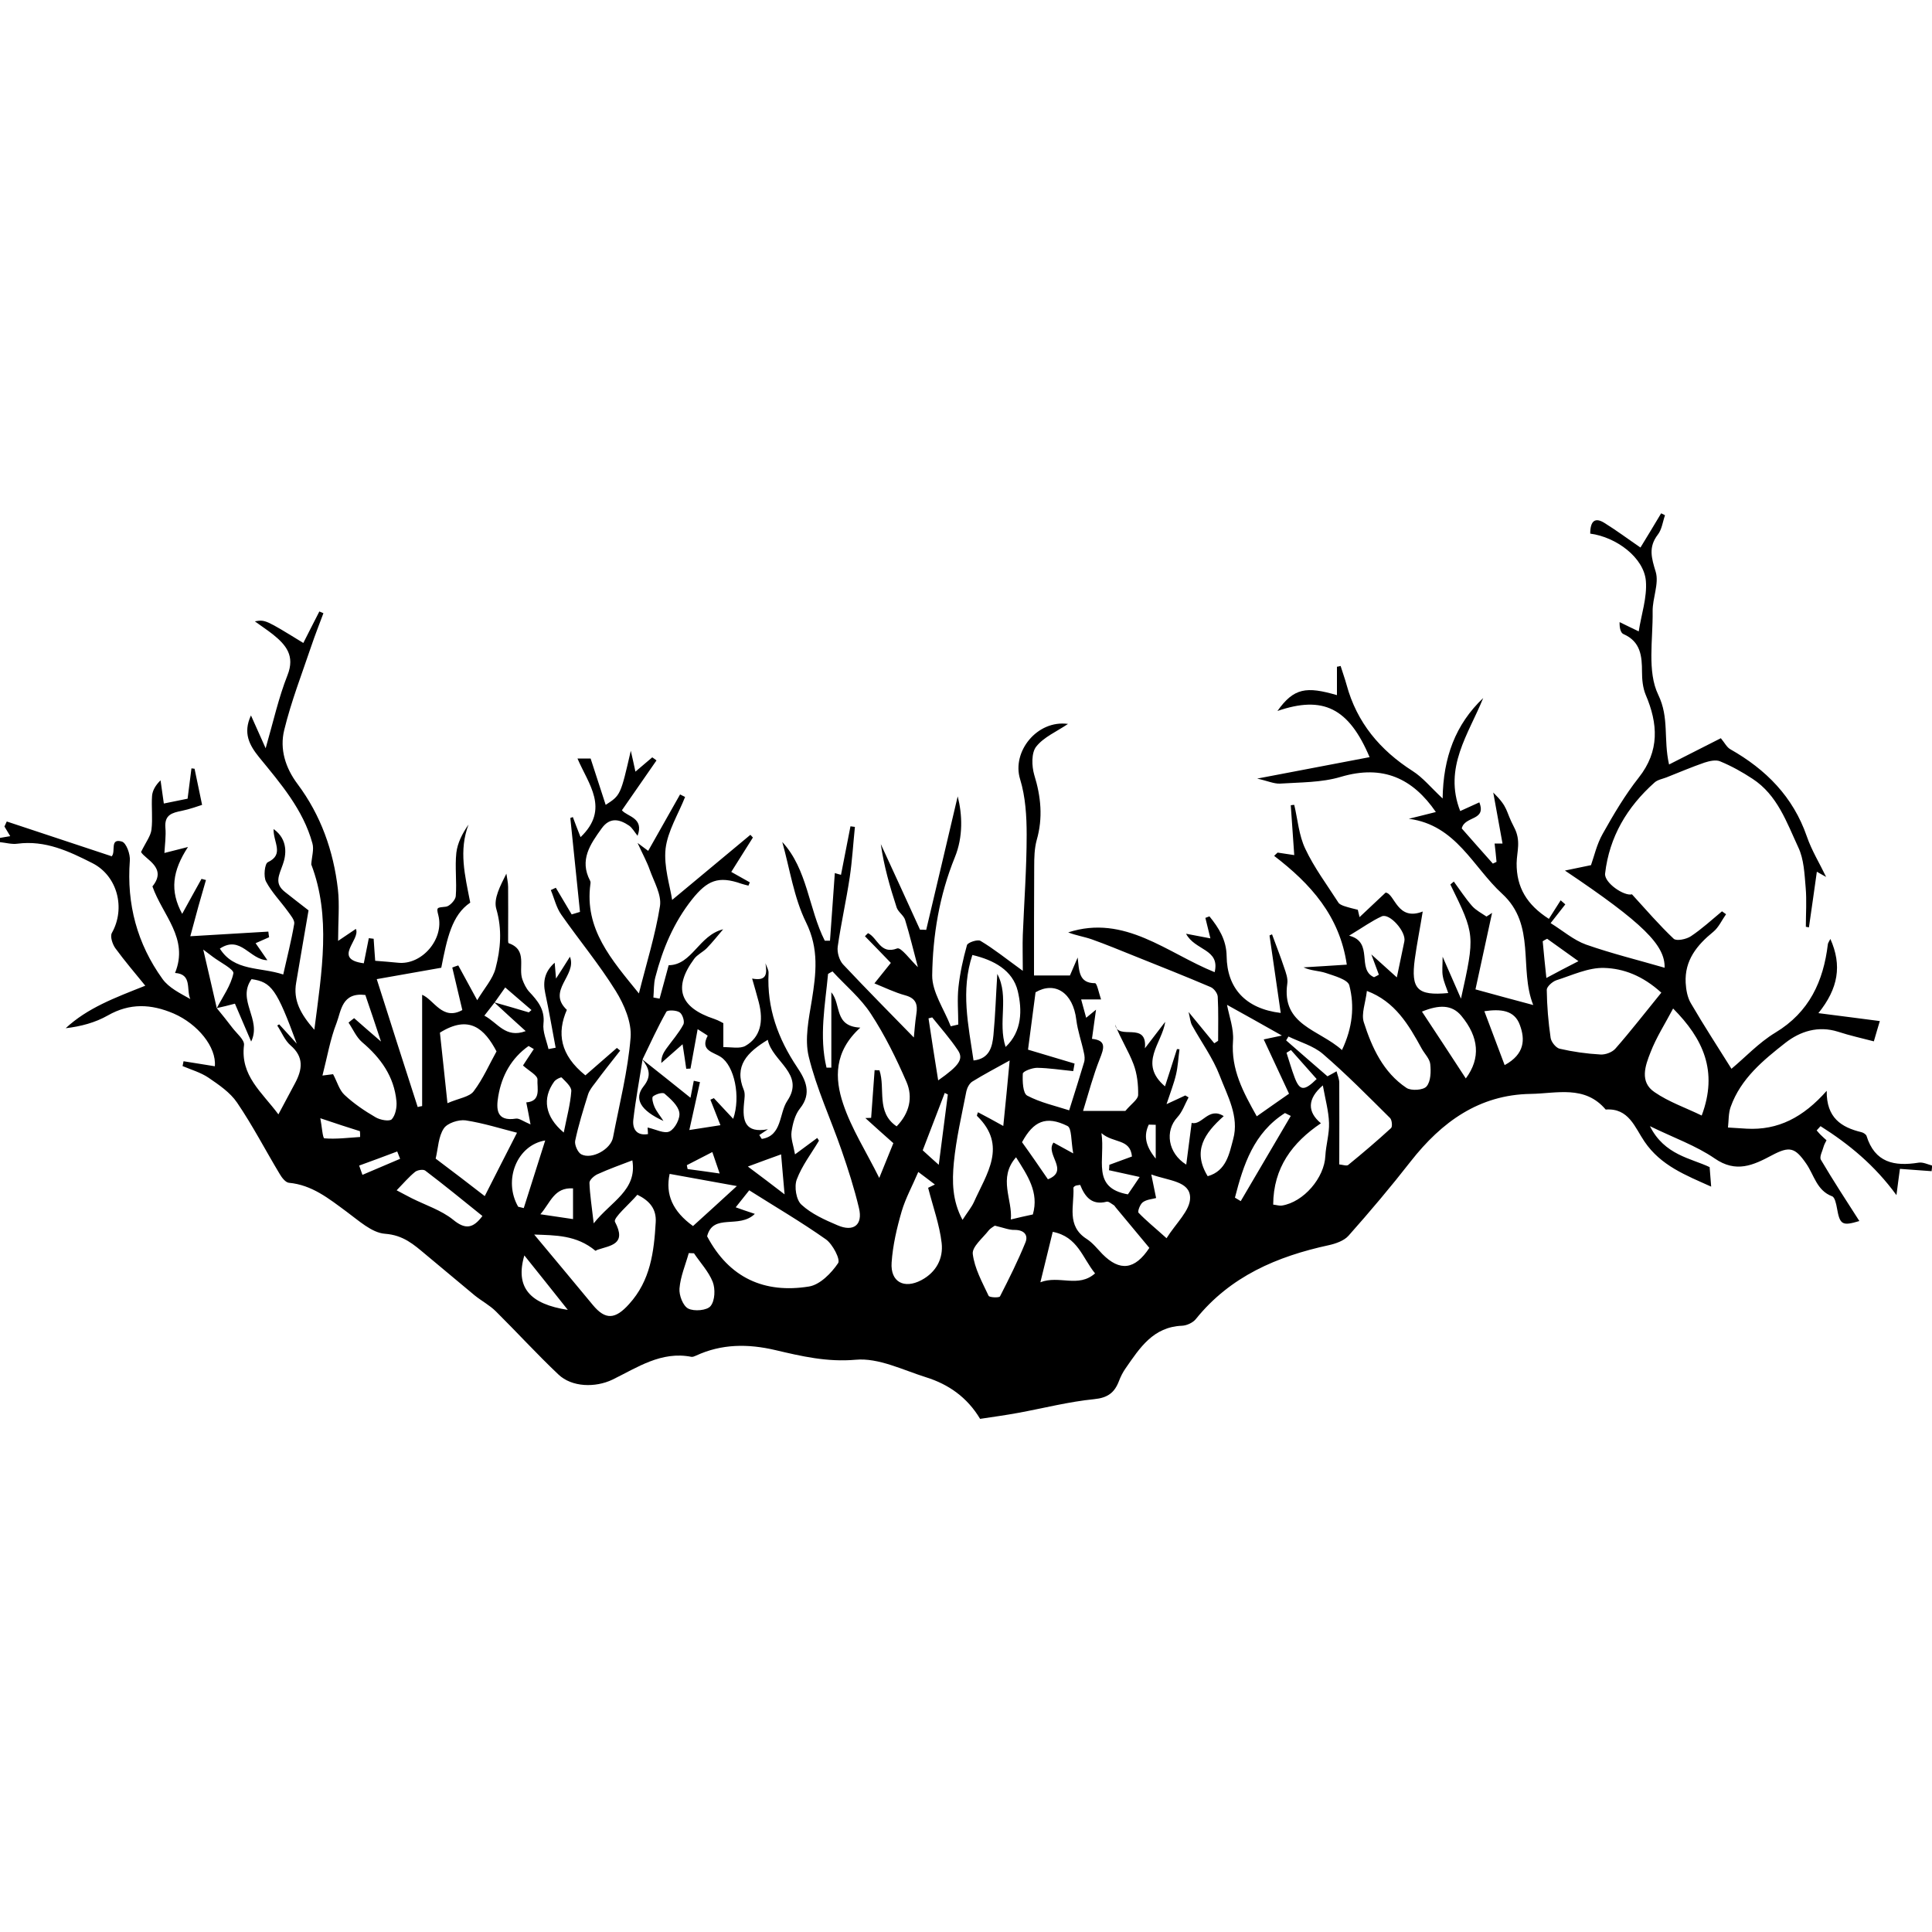 <?xml version="1.0" encoding="utf-8"?>
<!-- Generator: Adobe Illustrator 21.0.0, SVG Export Plug-In . SVG Version: 6.00 Build 0)  -->
<svg version="1.1" id="Layer_1" xmlns="http://www.w3.org/2000/svg" xmlns:xlink="http://www.w3.org/1999/xlink" x="0px" y="0px"
	 viewBox="0 0 1000 1000" style="enable-background:new 0 0 1000 1000;" xml:space="preserve">
<path d="M650.7,403c20.8-4,39.4-7.5,58.2-11.1c-10.8-25.5-24.1-32-47.7-23.9c8.5-12,15-12.8,30.8-8.2c0-4.9,0-9.8,0-14.7
	c0.6-0.1,1.3-0.2,1.9-0.4c1,3.3,2.2,6.5,3.1,9.8c5.3,19.5,17.3,33.8,34.2,44.6c5.2,3.3,9.3,8.4,15.5,14.2c0.3-21.2,6.6-38.3,21-52
	c-7.5,18.6-20.7,36-11.9,58.5c2.9-1.3,6.1-2.8,9.9-4.5c3.8,9.7-7.6,6.9-9.1,13.5c4.9,5.6,10.5,11.9,16.1,18.2
	c0.6-0.3,1.2-0.6,1.9-0.9c-0.3-3.2-0.6-6.3-1-9.5c1.4,0,2.7,0,4.1,0c-1.6-8.9-3.2-17.6-4.8-26.4c8.1,8,6.1,9.1,10.8,18
	c3.7,7,1.4,12.5,1.3,18.6c-0.1,12.5,5.3,21.5,16.7,28.8c2.1-3.3,4.1-6.4,6.1-9.6c0.8,0.7,1.6,1.4,2.4,2.1c-2.1,2.7-4.2,5.3-7.6,9.7
	c6.3,3.9,11.9,8.8,18.3,11.1c13.4,4.7,27.3,8.1,40.7,12c0.3-11.6-10.9-23-51.6-50.3c5.3-1.1,9-1.9,13.5-2.8c1.6-4.5,3-10.9,6.1-16.3
	c5.6-10,11.5-20,18.6-29c10.9-13.8,10-27.9,3.6-42.9c-1.5-3.6-1.9-7.9-1.9-11.8c0-8.2-0.7-15.7-9.6-19.6c-1.4-0.6-2.1-3-2-6.2
	c3.4,1.7,6.8,3.3,9.9,4.8c1.3-8.6,4.4-17.5,3.7-26.1c-1-12-15.2-22.7-28.8-24.5c0-6.6,2.5-8.6,7.4-5.5c6.3,3.9,12.3,8.4,18.6,12.7
	c3.6-5.9,7.2-11.8,10.7-17.7c0.7,0.3,1.3,0.6,2,1c-1.2,3.4-1.6,7.3-3.7,10c-5,6.5-3.3,12.1-1.1,19.3c1.8,6.1-1.7,13.6-1.6,20.5
	c0.2,14.6-2.9,31.1,2.9,43.1c5.8,12,2.6,22.9,5.6,36.1c9.6-4.9,18.8-9.5,26.8-13.6c2,2.4,3.1,4.7,4.9,5.7
	c18.5,10.5,32.5,24.6,39.6,45.1c2.5,7.3,6.7,14.1,10,21c-0.9-0.5-2.4-1.3-4.8-2.7c-1.4,9.8-2.7,19.3-4.1,28.8
	c-0.5-0.1-1.1-0.2-1.6-0.3c0-6.8,0.5-13.6-0.1-20.4c-0.6-7-0.9-14.6-3.8-20.7c-6-12.9-10.8-27.1-23.7-35.5c-5.3-3.5-10.9-6.6-16.7-9
	c-2.2-1-5.6-0.2-8.1,0.6c-6.7,2.3-13.2,5.1-19.8,7.7c-2.1,0.8-4.6,1.2-6.2,2.7c-14.1,12.6-23.3,28-25.5,47
	c-0.6,4.8,9.9,11.9,13.9,10.8c7.3,8,14.1,15.9,21.6,23c1.4,1.3,6.5,0.3,8.9-1.3c5.7-3.8,10.8-8.5,16.1-12.9c0.7,0.5,1.4,1,2.1,1.5
	c-2.2,3.1-3.8,6.8-6.6,9.1c-8.5,6.9-14.9,14.8-14.3,26.4c0.2,3.6,0.9,7.6,2.7,10.6c6.8,11.7,14.2,23,21,33.9
	c7-5.8,14.1-13.5,22.7-18.7c17.6-10.6,24.9-26.6,27.2-45.8c0.1-0.7,0.6-1.3,1.3-2.7c6.1,13.7,4.1,25.6-6.2,38.4
	c12.2,1.6,22.2,2.8,31.8,4.1c-0.7,2.2-1.8,6.1-3.1,10.5c-6.1-1.6-12.5-3-18.6-5c-10.2-3.2-19.5-0.2-27.1,5.7
	c-11.6,9.1-23.2,18.6-28.4,33.2c-1.2,3.3-1,7.1-1.4,10.7c3.2,0.2,6.4,0.4,9.6,0.6c16.3,0.9,29.3-5.8,41.5-19.6
	c-0.2,14,7.6,18.9,17.9,21.4c1,0.2,2.4,1.1,2.7,1.9c4.3,13.9,14.4,15.9,26.9,13.9c2.3-0.4,4.8,0.9,7.1,1.5c-0.1,1-0.2,2-0.3,2.9
	c-5.6-0.4-11.2-0.8-16.4-1.2c-0.7,4.8-1.2,9.2-1.8,13.6c-11.3-15.5-24.6-26.4-39.3-35.7c-0.7,0.7-1.3,1.5-2,2.2
	c0.8,0.9,1.6,1.9,2.5,2.7c0.8,0.8,1.6,1.5,2.6,2.4c-0.6,1.2-1.2,2.2-1.5,3.3c-0.6,2.3-2.3,5.3-1.4,6.8c6.3,10.7,13.1,21.1,19.9,31.7
	c-8.9,2.7-10.1,1.9-11.6-6.7c-0.4-2.2-1.1-5.6-2.5-6.1c-8-3-9.3-11-13.4-16.9c-5.8-8.4-8.6-9.2-17.8-4.3c-9.6,5.1-18.5,9.3-29.6,1.6
	c-9.6-6.6-21-10.6-33.5-16.7c7.5,15,21.3,16.6,30.9,21.2c0.3,3.8,0.5,6.3,0.8,10.1c-13.1-5.9-26-10.8-34.5-23.3
	c-5-7.3-8.1-17.5-20.1-16.6c-10.8-12.8-25.5-8.3-38.8-8.1c-26.7,0.4-46.1,14.5-62.1,34.9c-10.3,13.2-21.1,26-32.2,38.5
	c-2.3,2.6-6.6,4.1-10.2,4.9c-26.8,5.8-51,16.1-68.8,38.2c-1.5,1.9-4.7,3.4-7.2,3.5c-14.9,0.6-21.8,11.4-29.1,21.9
	c-1.5,2.1-2.7,4.5-3.6,6.9c-2.3,5.9-5.8,8.5-12.7,9.2c-13.2,1.3-26.3,4.7-39.4,7.1c-6.5,1.2-13.1,2.1-19.7,3.1
	c-6.7-11.2-16.4-17.9-27.9-21.5c-12.1-3.8-24.7-10.2-36.5-9.1c-14.8,1.3-28-1.8-41.6-5c-14.1-3.3-27.8-3.3-41.1,2.9
	c-0.7,0.3-1.6,0.7-2.3,0.6c-15.6-3.1-28,5.5-40.9,11.8c-8.8,4.2-21,4-28-2.7c-11.1-10.5-21.4-21.8-32.3-32.6
	c-3.2-3.2-7.4-5.4-11-8.3c-8.5-7-16.9-14.2-25.4-21.2c-6.1-5.1-11.5-10-21-10.7c-6.9-0.5-13.7-6.9-20-11.5
	c-9.1-6.7-17.8-13.8-29.8-14.9c-1.7-0.2-3.6-2.6-4.7-4.5c-7.4-12.3-14-25.1-22.1-37c-3.6-5.3-9.4-9.2-14.8-12.9
	c-4-2.7-8.9-4.1-13.4-6c0.2-0.8,0.3-1.7,0.5-2.5c5.4,0.9,10.9,1.7,16.2,2.6c0.9-10-8.9-21.9-21.3-27.3c-11.7-5-22.7-5.5-34.1,1
	c-6.5,3.7-14,5.7-21.8,6.6c11.3-10.5,25.3-15.7,41.2-22c-5.2-6.4-10.6-12.7-15.5-19.4c-1.5-2.1-2.8-6.1-1.8-7.9
	c7.2-12.8,2.9-29.5-10-36.1c-12.2-6.2-24.5-12-38.9-10.1c-2.9,0.4-6-0.5-9-0.8c0-0.7,0-1.5,0-2.2c1.5-0.3,3-0.5,5.3-0.9
	c-1-1.6-2-3.3-3-5c0.4-0.9,0.8-1.7,1.2-2.6c17.8,5.9,35.7,11.8,54.3,18c-0.7,0.5-0.2,0.3,0.1-0.1c2.1-2.4-1.2-9.4,5.2-7.5
	c2.3,0.7,4.4,6.6,4.1,9.9c-1.7,22.5,3.8,43,16.9,61.2c3.3,4.6,9.1,7.4,14.4,10.4c-2.2-4.9,1.1-12.9-7.9-13.5
	c7.3-17.9-6.5-29.9-11.7-44.8c7.9-9.7-3.8-14-5.9-17.8c2.6-5.3,5-8.3,5.4-11.6c0.7-5.7-0.1-11.6,0.3-17.4c0.2-2.8,1.8-5.6,4.4-8.1
	c0.5,3.8,1.1,7.5,1.7,12c4.4-0.9,8.4-1.7,12.3-2.5c0.7-5.6,1.4-10.7,2-15.7c0.5,0.1,1.1,0.1,1.6,0.2c1.1,5.4,2.3,10.8,3.9,18.7
	c-1.9,0.6-6.2,2.2-10.6,3.1c-4.9,1-8.9,2-8.4,8.6c0.4,4.5-0.3,9.1-0.5,13.2c3.2-0.8,6.3-1.6,12.2-3.1c-8.1,12.4-9.5,22.7-3,34.6
	c3.7-6.7,6.8-12.4,10-18.1c0.8,0.2,1.5,0.4,2.3,0.6c-1.3,4.5-2.6,9.1-3.9,13.6c-1.3,4.8-2.6,9.6-4.2,15.5
	c14.7-0.9,27.6-1.6,40.4-2.4c0.1,1,0.2,1.9,0.4,2.9c-2.2,1-4.3,1.9-7,3.1c2.2,3.1,4,5.8,6.1,8.8c-9.1-0.1-13.8-13.2-24.6-6
	c7.5,11.9,20.8,9.4,32.8,13.4c1.9-8.6,4.2-17.4,5.7-26.3c0.3-1.9-2-4.5-3.4-6.5c-3.7-5.1-8.3-9.8-11.2-15.3c-1.4-2.6-0.7-9.2,0.9-10
	c8.7-4.1,2.8-10.3,3-17.2c7.7,5.5,6.5,13.6,4.8,18.3c-2,5.7-4.5,9.8,1,14.2c3.7,3,7.6,5.9,12.3,9.6c-1.9,11.1-4.2,24.3-6.4,37.4
	c-1.6,9,2.1,16.1,9.4,24.4c3.9-30.4,8.7-58.6-1.6-85.6c0.3-4.1,1.5-7.8,0.6-10.9c-4.8-17.5-16.5-31-27.7-44.7
	c-4.8-6-8.4-12.3-4.1-21.5c2.7,6,4.9,11,7.6,17c4-13.9,6.7-26.2,11.3-37.8c4-10.1-0.8-15.7-7.5-21.1c-2.9-2.3-6-4.3-9.4-6.8
	c5.4-0.9,5.4-0.9,25.1,11.2c2.8-5.5,5.5-10.9,8.3-16.3c0.7,0.3,1.4,0.6,2.1,0.9c-2.1,5.6-4.3,11.2-6.2,16.8
	c-4.9,14.5-10.5,28.9-14.1,43.7c-2.4,9.8,0.6,19.5,6.9,27.9c12.1,16.2,18.6,34.6,20.9,54.5c0.9,8.1,0.1,16.3,0.1,26.7
	c4.6-3.1,6.8-4.6,9.2-6.2c2.6,5.6-12.4,15.6,4.1,17.8c1-4.9,1.8-9,2.6-13c0.8,0.1,1.7,0.2,2.5,0.3c0.3,4,0.5,7.9,0.8,11.4
	c4.6,0.4,8.1,0.6,11.7,1c12.4,1.4,24.1-12.2,21-24.5c-1.1-4.3-0.8-4,3.9-4.5c1.9-0.2,4.9-3.4,5.1-5.4c0.6-7.5-0.5-15.1,0.3-22.5
	c0.6-5.1,3.1-10,6.3-14.6c-5.1,13.5-1.9,26.1,0.9,40.4c-9.5,6.4-12,18.4-15,33.7c-9.1,1.6-20.6,3.6-33.4,5.9
	c3.4,10.5,6.8,21.4,10.3,32.3c3.6,11.3,7.3,22.6,10.9,33.9c0.8-0.2,1.5-0.4,2.3-0.5c0-19.1,0-38.2,0-57.6
	c6.1,2.5,10.5,13.6,20.8,7.9c-1.7-7-3.4-14.5-5.2-22c1-0.4,2.1-0.8,3.1-1.1c2.9,5.3,5.7,10.5,9.8,18c3.7-6.2,8.1-11,9.5-16.5
	c2.6-10,3.5-20,0.4-30.7c-1.6-5.3,2.1-12.1,5.2-18.3c0.3,2.3,0.9,4.6,0.9,6.9c0.1,8.6,0,17.2,0,25.8c0,1.2-0.1,3.2,0.3,3.3
	c10,3.5,4.8,12.5,7.1,18.8c0.8,2.2,1.9,4.5,3.4,6.2c4.4,4.7,8.3,9.2,7.5,16.6c-0.5,4.2,1.6,8.8,2.6,13.2c1.2-0.2,2.5-0.5,3.7-0.7
	c-1.8-9.5-3.4-19-5.4-28.3c-1.3-6.1-0.2-11.2,4.9-15.7c0.2,2.2,0.4,4.4,0.7,8.2c2.8-4.3,4.8-7.5,7.2-11.3
	c3.8,9.7-12.2,17.5-1.6,27.5c-5.2,11.9-3.6,23.3,9.6,33.9c5-4.4,10.7-9.3,16.3-14.2c0.6,0.5,1.1,0.9,1.7,1.4
	c-4.4,5.6-8.8,11.1-13,16.8c-1.4,1.8-2.9,3.7-3.6,5.8c-2.5,8-5,16-6.7,24.1c-0.4,2.1,1.4,6.1,3.2,7c5.5,2.8,15.3-2.7,16.4-8.8
	c3.3-17.2,7.7-34.4,9.1-51.7c0.6-7.8-3.3-17-7.7-24.1c-8.5-13.7-18.9-26.2-28.2-39.5c-2.6-3.7-3.6-8.4-5.4-12.7
	c0.9-0.4,1.7-0.8,2.6-1.2c2.7,4.6,5.5,9.2,8.2,13.8c1.4-0.4,2.9-0.9,4.3-1.3c-1.7-16.2-3.3-32.4-5-48.6c0.4-0.2,0.9-0.3,1.3-0.5
	c1.2,3.2,2.4,6.4,4,10.4c15.3-14.6,4-27.5-1.6-40.7c2.6,0,4.7,0,6.8,0c2.7,8.2,5.2,16.1,7.8,24c7.7-5,7.7-5,13-28
	c1,4.3,1.6,7.1,2.4,10.8c3.2-2.7,5.9-5,8.7-7.4c0.7,0.5,1.5,1,2.2,1.6c-5.9,8.5-11.8,17-17.9,25.8c2.7,3.3,11.6,3.8,8.1,13.2
	c-1.6-2-2.7-4-4.3-5.2c-5-3.4-10-4.6-14.3,1.4c-5.9,8.2-11.6,16.3-6,27c0.3,0.5,0.3,1.2,0.2,1.7c-3.2,23.4,10.9,39.2,25.1,56.7
	c3.9-15.6,8.5-30.2,10.9-45.2c0.9-5.9-3.1-12.6-5.3-18.8c-1.4-4-3.5-7.8-6.3-13.9c3.8,2.8,5.5,4.1,5.5,4.1
	c5.4-9.6,11-19.4,16.5-29.2c0.9,0.4,1.7,0.9,2.6,1.3c-3.5,8.9-9,17.6-10.1,26.8c-1,9.3,2.3,19.2,3.4,26.5
	c12.8-10.6,26.6-22.1,40.5-33.7c0.4,0.5,0.9,0.9,1.3,1.4c-3.7,5.9-7.4,11.8-11.2,17.8c3,1.7,6.3,3.5,9.6,5.4
	c-0.2,0.6-0.5,1.1-0.7,1.7c-1.2-0.3-2.5-0.6-3.7-1c-11.9-4.2-17.6-1.7-25.4,8c-9.6,12.1-15.3,25.7-19.1,40.4c-0.9,3.4-0.7,7-1,10.5
	c1.1,0.2,2.1,0.4,3.2,0.6c1.5-5.6,3.1-11.2,4.7-17.3c12.1-0.1,15.6-15.5,28.2-18.6c-2.8,3.3-5.5,6.7-8.5,9.8c-2,2-4.9,3.3-6.5,5.5
	c-11,14.9-7.5,25.2,10.4,31.1c2.4,0.8,4.6,2.2,4.7,2.2c0,5.3,0,8.8,0,12.4c3.9-0.1,8.6,1,11.5-0.7c7.6-4.4,9.5-12.4,6.8-22.7
	c-1-3.9-2.2-7.8-3.4-12.1c7.5,1.4,7.8-2.3,6.9-7.9c0.6,1.7,1.7,3.4,1.6,5.1c-0.9,18.1,4.9,33.9,14.8,48.7c4.3,6.4,7.8,13.4,1.5,21.3
	c-2.6,3.2-3.8,7.9-4.4,12.1c-0.5,3.4,1,7.1,1.8,11.7c5.3-3.9,8.4-6.2,11.5-8.5c0.3,0.5,0.6,0.9,0.9,1.4c-3.9,6.6-8.8,12.9-11.5,20.1
	c-1.4,3.7-0.3,10.7,2.5,13.1c5.1,4.7,12,7.8,18.6,10.6c8.3,3.6,13.2-0.2,11.1-8.9c-2.4-10.1-5.6-20.1-9-29.9
	c-5.6-16.2-13-32-17-48.5c-2.2-9.1,0-19.5,1.6-29.2c2.2-13.8,3.8-26.5-3-40.3c-6.3-12.8-8.4-27.7-12.3-41.6
	c13.1,14.2,13.6,34.5,22,51.1c0.9,0,1.8,0,2.7,0c0.8-11.6,1.7-23.2,2.5-35c1.2,0.4,2.5,0.7,3.2,0.9c1.6-8.3,3.3-16.7,4.9-25.1
	c0.8,0.1,1.5,0.2,2.3,0.3c-0.9,8.7-1.4,17.5-2.7,26.2c-1.8,12-4.5,23.8-6.2,35.8c-0.4,2.9,0.8,7,2.7,9.1
	c12.4,13.2,25.2,26.1,36.7,37.9c0.3-2.9,0.6-7.6,1.3-12.1c0.8-5-0.2-8.2-5.7-9.7c-5.5-1.5-10.8-4.1-16-6.2c3.1-3.9,6-7.5,8.5-10.6
	c-4.6-4.8-9-9.3-13.4-13.8c0.5-0.5,1-1.1,1.6-1.6c5,2.4,6.3,11.3,15.1,7.9c2-0.7,6.8,6,10.7,9.7c-2.3-8.6-4.2-16.6-6.6-24.4
	c-0.7-2.4-3.6-4.1-4.4-6.5c-3.5-10.7-6.6-21.5-8.2-32.8c6.8,14.8,13.6,29.5,20.3,44.3c1.1,0,2.1,0,3.2,0.1
	c5.6-23.5,11.1-47.1,16.3-69.1c2.4,9.3,2.9,20.9-1.5,31.6c-8,19.7-11.4,40.3-11.7,61c-0.1,8.7,6.2,17.6,9.6,26.4
	c1.3-0.3,2.6-0.6,3.9-0.9c0-6.5-0.6-13,0.1-19.4c0.8-7.3,2.4-14.6,4.4-21.7c0.4-1.4,5.6-3.1,7-2.2c6.9,4.1,13.2,9.2,21.9,15.5
	c0-7.5-0.2-13,0-18.6c0.7-17.3,2-34.5,2-51.8c0-9.6-0.6-19.7-3.4-28.8c-4.4-14.2,8.8-30.8,24.8-28.6c-5.9,4-12.6,6.8-16.5,11.8
	c-2.5,3.2-2.3,10-1,14.5c3.5,11.3,4.6,22.3,1.3,33.8c-1.2,4.4-1.3,9.1-1.3,13.7c-0.1,18.4-0.1,36.8-0.1,56.4c6.3,0,12.1,0,18.6,0
	c0.9-2.1,2.1-4.9,4-9.3c0.8,6.9,0.5,13.3,9,13.3c1,0,2,5.2,3.1,8.4c-3.9,0-7,0-10.3,0c0.9,3.3,1.7,6.3,2.6,9.5
	c1.3-1.1,2.4-2,5.1-4.2c-0.8,5.8-1.4,10.1-2.1,15.1c7.7,0.8,6.2,4.9,4,10.5c-3.3,8.3-5.6,17-8.6,26.8c9.9,0,17,0,21.9,0
	c3.1-3.7,6.5-5.9,6.6-8.2c0.1-5.3-0.5-11-2.4-16c-2.6-6.9-6.7-13.1-9.5-20.5c1.3,8.6,16.8-2.1,15.4,12.3c3.5-4.6,7-9.1,10.5-13.7
	c-1.5,11-14.1,21.5-0.1,33.4c2.1-6.6,4.2-12.9,6.2-19.3c0.4,0,0.9,0.1,1.3,0.1c-0.6,4.4-0.8,8.9-1.8,13.1c-1.1,4.7-2.9,9.2-4.9,15.3
	c4.3-2,7-3.2,9.7-4.5c0.6,0.3,1.1,0.7,1.7,1c-1.9,3.5-3.2,7.5-5.8,10.3c-6.6,7.1-4.9,18.6,4.6,24.5c0.9-7.1,1.8-14,2.8-21.6
	c5.4,1.5,8.7-8.5,16.6-3.5c-10,8.9-16.3,18-8.3,31.1c9.7-2.7,11.2-11.8,13.2-19.2c3.2-11.7-3-22.4-7-32.9c-3.5-9.1-9.5-17.3-14.3-26
	c-0.9-1.6-1-3.7-1.8-6.9c5.1,6.2,9.2,11.2,13.3,16.2c0.7-0.4,1.4-0.9,2-1.3c0-7.6,0.2-15.2-0.2-22.8c-0.1-1.8-2-4.3-3.7-5
	c-12.9-5.5-26-10.7-39-15.9c-7.5-3-14.9-6.1-22.5-8.8c-4-1.4-8.2-2-12.2-3.6c29.3-9.5,51.2,10.7,75.8,20.6
	c2.9-12.1-10.2-11.1-14.8-19.9c5.6,1.1,9.1,1.7,12.6,2.4c-0.8-3.3-1.7-6.9-2.6-10.6c0.7-0.3,1.4-0.5,2.1-0.8
	c4.8,5.9,8.8,12.2,8.9,20.6c0.2,16.5,9.7,27.2,28,29.4c-2-13.8-3.9-26.9-5.8-40.1c0.4-0.2,0.9-0.4,1.3-0.6
	c2.1,5.8,4.4,11.5,6.3,17.3c0.9,2.6,2,5.6,1.6,8.2c-3.1,21.6,16.4,23.7,28.3,34.4c5.5-11.6,6.6-22.7,3.8-33.5
	c-0.8-3-7.8-4.9-12.2-6.4c-3.6-1.2-7.7-1.1-11.5-2.9c7.2-0.4,14.5-0.9,22.4-1.4c-3.7-25.3-18.8-41.9-37.6-56.3
	c0.6-0.6,1.2-1.2,1.8-1.7c2.7,0.4,5.3,0.8,8.6,1.3c-0.6-8.9-1.2-17.3-1.8-25.8c0.6-0.1,1.2-0.2,1.8-0.2c1.8,7.6,2.4,15.8,5.7,22.7
	c4.6,9.8,11.2,18.6,17.1,27.8c0.5,0.9,1.8,1.4,2.8,1.8c2.4,0.8,4.8,1.4,7.3,2c0.3,1.3,0.6,2.5,0.9,3.8c3.9-3.7,7.8-7.3,13.5-12.7
	c4.8,0.5,5.9,15,19.2,9.8c-1.4,8.7-3,16.6-4.1,24.6c-2.1,15.6,1.3,19.1,17.3,17.6c-1-3-2.3-5.8-2.8-8.7c-0.5-2.7-0.1-5.5-0.1-10.1
	c3.5,7.9,6.1,13.9,9.5,21.7c7.3-33,7.3-33-5.5-59.1c0.6-0.5,1.2-1,1.8-1.5c3.1,4.2,6,8.7,9.5,12.7c2,2.2,4.9,3.7,7.4,5.4
	c1-0.6,1.9-1.2,2.9-1.9c-2.9,13.5-5.9,27-8.6,39.6c10.6,2.9,19.3,5.3,29.9,8.1c-7.5-18.8,1.6-41.4-16.1-57.6
	c-15.1-13.8-23.8-35.6-48.3-38.8c4.7-1.2,9.4-2.3,14-3.5c-11.9-17.3-27.3-24.7-49.2-18.2c-10,3-21,2.8-31.6,3.5
	C659.3,405.7,655.8,404.1,650.7,403z M256,518.9c-1.6,2-3.1,4-5.3,6.8c6.9,3.6,10.9,11.9,21.4,8c-5.9-5.3-11.1-10.1-16.3-14.9
	c6,1.7,11.9,3.4,17.9,5.2c0.5-0.4,0.9-0.8,1.4-1.2c-4.4-3.8-8.9-7.6-13.6-11.7C259.6,513.8,257.8,516.3,256,518.9z M332.3,548.2
	c8.2,6.5,16.3,12.9,25.1,20c0.7-3.6,1.2-6.2,1.7-8.8c1.1,0.2,2.1,0.5,3.2,0.7c-1.7,7.8-3.5,15.7-5.5,24.8c5.2-0.8,10.5-1.6,16.1-2.5
	c-2-5-3.6-9.1-5.2-13.2c0.6-0.3,1.2-0.5,1.8-0.8c3.2,3.5,6.5,6.9,10,10.7c4-11.5,0.6-27.4-6.4-32c-3.9-2.6-10.9-3.3-6.8-11
	c0.1-0.1-3.1-2-5.2-3.4c-1.4,7.6-2.5,14-3.7,20.4c-0.7,0-1.5,0.1-2.2,0.1c-0.6-4.1-1.2-8.3-1.9-12.7c-3.7,3.3-7.4,6.5-11,9.7
	c-0.1-3.2,1.1-5.3,2.5-7.3c3-4.2,6.5-8.1,8.9-12.6c0.8-1.5-0.4-5.3-1.9-6.3c-1.7-1.2-6.4-1.3-6.9-0.3c-4.5,8-8.3,16.3-12.3,24.6
	c-1.6,10.4-3.6,20.8-4.8,31.3c-0.5,4.6,1.6,8.4,7.6,7.4c-0.1-1.9-0.2-3.2-0.2-3.4c4.2,0.9,8.7,3.4,11.4,2c2.8-1.4,5.6-6.8,5-9.8
	c-0.6-3.6-4.5-7-7.6-9.7c-1-0.9-4.5,0.2-6,1.4c-0.8,0.6,0,3.8,0.8,5.5c1.2,2.6,3.1,4.8,4.6,7.2c-11.9-5.4-15.4-11.5-10.3-17.9
	C337.5,556.8,335.9,552.8,332.3,548.2z M112.2,521.8c3.1-5.9,7.3-11.7,8.6-18c0.4-2.1-6.9-5.7-10.7-8.6c-0.8-0.6-1.7-1.3-4.9-3.7
	C107.9,503.2,110.1,512.5,112.2,521.8c2.8,3.4,5.5,6.8,8.1,10.2c2.2,2.9,6.3,6.2,6,8.9c-2,15.9,9.2,24.3,17.8,35.9
	c3.4-6.3,6-11.3,8.7-16.3c3.7-7,4.6-13.4-2.4-19.4c-3-2.6-4.6-6.8-6.9-10.3c0.3-0.2,0.6-0.4,1-0.6c3,3.3,6.1,6.6,9.1,10
	c-10.4-28.3-13.1-31.9-23.4-33.4c-7.8,10.9,5.4,20.8-0.2,32.3c-2.8-6.6-5.7-13.3-8.4-19.6C118.4,520.4,115.2,521.1,112.2,521.8z
	 M430.3,513.6c5.3,6.4,1.2,17.6,15,18.3c-13.7,12.4-13.3,26.3-8.9,39.4c4.3,12.9,11.9,24.7,18.7,38.4c3-7.3,5.3-13,7.3-18
	c-5.3-4.7-9.9-8.8-14.5-13c1,0,2-0.1,3-0.1c0.6-8.2,1.2-16.5,1.8-24.7c0.8,0,1.7,0.1,2.5,0.1c3.2,9.5-1.9,21.7,8.9,29
	c6.7-6.9,8.5-15.1,5.1-23c-5.3-12.2-11.2-24.2-18.4-35.2c-5.3-8.2-13.2-14.7-19.9-22c-0.8,0.4-1.5,0.8-2.3,1.3
	c-1.5,16.1-4.7,32.3-0.8,48.5c0.8,0,1.7,0,2.5,0C430.3,539.4,430.3,526.5,430.3,513.6z M390.7,628.3c-8.2,8-21.6-0.6-24.7,11.6
	c11.4,21.6,29.7,29.7,52.7,26c5.7-0.9,11.6-6.9,15.1-12.1c1.3-1.9-2.8-9.8-6.3-12.3c-12.9-9.1-26.6-17.1-39.7-25.4
	c-2.1,2.6-4.6,5.8-7,8.8C383.6,625.9,386.4,626.9,390.7,628.3z M859.9,513.8c-9.8-8.9-19.7-12.5-29.5-12.8
	c-8.2-0.3-16.7,3.8-24.9,6.4c-2,0.7-4.9,3.3-4.9,4.9c0.1,8.3,0.8,16.7,2,24.9c0.3,2.1,2.7,5.1,4.6,5.6c6.9,1.6,14,2.6,21.1,3
	c2.6,0.2,6.1-1.1,7.8-3C844.1,533.7,851.5,524.1,859.9,513.8z M308.2,647.4c-9.8-8.2-20.8-8-31.7-8.4c10.4,12.5,20.4,24.4,30.3,36.4
	c6.6,8,11.7,7.5,18.8-0.4c11.1-12.2,12.9-27,13.8-42.4c0.4-6.9-3.2-11.1-9.5-14.2c-4.2,4.9-12.6,12-11.6,14
	c6.2,11.7-2.2,12.2-9.1,14.5C308.9,647.1,308.7,647.2,308.2,647.4z M172.4,556c2.1,3.9,3.2,8.2,5.9,10.7c4.8,4.5,10.4,8.3,16.1,11.6
	c2.3,1.4,7.2,2.3,8.4,1c1.9-2.1,2.7-6.2,2.4-9.3c-1.2-12.8-8.1-22.4-17.8-30.6c-3-2.6-4.7-6.7-7-10.1c1-0.8,1.9-1.6,2.9-2.3
	c4.1,3.6,8.2,7.2,13.9,12.1c-3.1-9.4-5.7-17.1-8.1-24.1c-12.2-1.5-12.5,8.2-14.9,14.5c-3.3,8.4-4.8,17.5-7.3,27.2
	C170.1,556.3,171.7,556.1,172.4,556z M553.4,574.7c3.1-9.9,5.5-17.4,7.7-24.8c0.5-1.6,0.3-3.5-0.1-5.1c-1.2-5.7-3.2-11.2-3.9-16.9
	c-1.7-14.3-11.2-20.1-21.1-14.3c-1.4,10.8-2.7,20.4-3.9,29.7c8.8,2.6,16.4,4.9,24.1,7.2c-0.2,1.3-0.5,2.6-0.7,3.9
	c-6.2-0.6-12.5-1.6-18.7-1.7c-2.6,0-7.3,1.8-7.4,3c-0.2,3.9,0,10.2,2.3,11.4C538.5,570.7,546.3,572.4,553.4,574.7z M522.6,548.9
	c-7.4,4.1-13.5,7.3-19.3,10.9c-1.5,0.9-2.7,3.2-3.1,5c-2.4,12.3-5.3,24.6-6.5,37c-0.9,9.6-0.9,19.6,4.5,29.6
	c2.5-3.9,4.6-6.4,5.9-9.2c6.5-14.6,17.5-29.2,1.6-44.6c-0.2-0.2,0.2-0.9,0.5-1.9c4.2,2.2,8.3,4.4,13.1,7.1
	C520.5,571.3,521.5,560.6,522.6,548.9z M880.8,577.4c8.6-23,0.7-39.8-14.8-55.4c-4.1,7.8-8.7,14.9-11.7,22.7
	c-2.7,6.8-5.8,15.3,2.1,20.6C863.8,570.4,872.6,573.4,880.8,577.4z M475.3,606.6c-3.1,7.3-6.6,13.6-8.6,20.4
	c-2.5,8.6-4.6,17.6-5.2,26.5c-0.7,10.1,6.5,13.8,15.4,9.1c7.7-4.1,11.4-11.2,10.5-19.2c-1.1-9.5-4.5-18.8-7-28.6
	c-0.2,0.1,1.4-0.7,3.5-1.7C480.8,610.7,478.2,608.8,475.3,606.6z M693.2,602.7c1.9,0.2,3.8,0.9,4.6,0.3c7.6-6.2,15-12.5,22.2-19.1
	c0.8-0.7,0.5-4.2-0.5-5.2c-11.4-11.3-22.6-22.7-34.8-33.2c-4.9-4.2-11.8-6.1-17.8-9c-0.4,0.7-0.8,1.3-1.2,2
	c7.1,6.2,14.2,12.4,21.4,18.6c1.6-0.9,3.2-1.7,4.7-2.6c0.5,2,1.4,4,1.4,5.9C693.3,574.3,693.2,588.3,693.2,602.7z M520.5,541.9
	c8.6-8.1,8.6-19.2,6.3-28.9c-2.6-10.8-12.4-16.1-23.5-18.7c-6.1,18.4-2.1,36.3,0.6,54.6c8.3-0.9,9.7-7.1,10.3-13.1
	c1-10.5,1.3-21,2-31.7C522.5,515.9,516.3,529.2,520.5,541.9z M250.9,619.1c5.6-11,11.1-21.9,16.7-32.8c-8.3-2.1-17.4-5-26.6-6.4
	c-3.6-0.5-9.5,1.4-11.3,4.2c-2.8,4.2-2.9,10.1-4.2,15.6C234.3,606.3,243.3,613.2,250.9,619.1z M707.5,512.9
	c-0.7,6.2-3,11.8-1.6,16.2c4.2,13.2,10.1,26,22.1,34c2.4,1.6,8.8,1.2,10.4-0.8c2.2-2.6,2.3-7.7,1.9-11.5c-0.3-2.8-2.9-5.3-4.4-8
	C729.1,530.4,722.1,518.4,707.5,512.9z M667.2,566.1c-4.3-9.3-8.6-18.4-13.1-28.1c1.6-0.3,4.5-1,9.4-2
	c-10.8-6.1-19.9-11.2-28.4-15.9c1.1,5.9,3.6,12.4,3.1,18.7c-1.1,14.8,5.3,26.5,12.3,39C656.1,573.8,661.1,570.4,667.2,566.1z
	 M393,587.5c0.4,0.7,0.9,1.3,1.3,2c10.6-1.6,8.9-13.3,13.2-19.7c9.4-14-7.9-20.4-10.1-31.6c-10.7,6.5-17.6,13.5-12.4,26
	c0.8,2,0.3,4.6,0.1,6.9c-0.9,9,0.5,15.6,12.4,13.4C396,585.5,394.5,586.5,393,587.5z M559.1,613.3c-1.1,0.2-1.8,0.2-2.3,0.4
	c-0.5,0.2-1.2,0.7-1.2,1.1c0.5,9.3-3.8,19.7,6.9,26.5c3.1,2,5.5,5.1,8.1,7.8c9,9.1,16.8,8.2,24.3-3.2c-5.7-6.9-11.5-13.8-17.3-20.8
	c-0.4-0.4-0.6-1-1.1-1.3c-1.2-0.7-2.7-2.1-3.7-1.8C565,624,561.5,619.3,559.1,613.3z M659,623.5c1.8,0.2,3.2,0.7,4.5,0.5
	c11.3-1.8,22-14.4,22.5-25.7c0.3-5.7,2.1-11.4,1.9-17.1c-0.2-6.1-1.9-12.1-3.2-19.4c-8.2,7-8,13.8-1,19.6
	C668.9,591.4,659.1,604.4,659,623.5z M227.7,534.5c1.2,11.2,2.5,23,3.9,36.5c6-2.6,11.4-3.2,13.6-6.2c4.9-6.5,8.2-14.2,11.8-20.6
	C250.8,532.5,242.9,525,227.7,534.5z M514.9,634.4c-0.3,0.3-2,1.1-3.1,2.4c-3.1,4-8.7,8.5-8.3,12.2c0.9,7.5,4.9,14.7,8.2,21.7
	c0.4,0.9,5.5,1.1,5.9,0.3c4.7-9.2,9.3-18.4,13.2-28c1.5-3.8-0.8-6.4-5.6-6.4C522.4,636.7,519.6,635.5,514.9,634.4z M381.4,613.9
	c-12.6-2.3-23.7-4.3-34.8-6.3c-2.3,10.7,1.6,19.4,12.1,27C365.9,628.1,373,621.6,381.4,613.9z M758.7,558.2
	c7.8-10.5,6.8-21.4-2.3-32.4c-4.9-5.9-11.6-5.8-20.4-2.2C743.7,535.2,750.8,546.1,758.7,558.2z M249.7,629.4
	c-9.8-7.9-19.6-15.9-29.6-23.5c-1.1-0.8-4.1-0.3-5.3,0.7c-3.2,2.6-5.9,5.8-9.5,9.5c2.9,1.5,5.4,2.9,7.8,4.1
	c7.2,3.6,15.3,6.2,21.4,11.1C240.9,636.6,244.9,635.8,249.7,629.4z M723,505.9c1.5-7.1,2.7-12.9,3.9-18.7c1-4.9-7.6-14.7-11.7-12.9
	c-5.1,2.3-9.6,5.6-16.9,10c13,3.3,3.7,17.5,12.9,21.5c0.8-0.4,1.7-0.8,2.5-1.3c-1.1-3-2.3-6.1-3.9-10.5
	C714.8,498.5,718.7,502,723,505.9z M270.7,551.5c1.1-1.7,3.3-5.1,5.6-8.5c-0.9-0.5-1.8-1.1-2.7-1.6c-8.9,6.3-13.9,15.3-15.7,26
	c-1.1,6.5-1.1,13.2,9.1,11.6c1.7-0.3,3.8,1.4,7.6,3c-0.9-4.8-1.5-8-2.2-11.4c7.9-0.6,5.5-7.5,5.8-11.8
	C278.3,556.6,273.8,554.3,270.7,551.5z M603.8,640.9c4.8-7.7,12.3-14.4,12.2-21c-0.1-8.6-11-8.7-20.1-12c1,4.9,1.7,8.4,2.5,12.2
	c-2.1,0.6-4.9,0.7-6.9,2.2c-1.4,1-2.8,4.8-2.2,5.4C593.2,631.8,597.6,635.3,603.8,640.9z M566.8,659.1c-6.5-7.9-8.9-19-21.9-21.5
	c-2,8.3-4,16.3-6.4,26.1C548.3,659.9,558.1,666.8,566.8,659.1z M542.4,610.4c11.4-4.5-1.6-13,2.9-19c2.4,1.3,4.8,2.6,10.2,5.6
	c-1.2-6.5-0.7-13.1-3-14.2c-11.1-5.5-17.6-2.5-23.5,8.4C533.7,597.7,538,604,542.4,610.4z M359.2,648.7c-0.9,0-1.8-0.1-2.7-0.1
	c-1.7,6.1-4.3,12.1-4.8,18.3c-0.3,3.5,1.8,9,4.5,10.4c3.1,1.6,9.8,1,11.6-1.3c2.3-2.8,2.5-8.9,1.1-12.5
	C366.8,658.2,362.5,653.6,359.2,648.7z M307.3,633.2c9-11.4,22.6-17.1,20-32.6c-6,2.3-12.2,4.5-18.1,7.2c-1.7,0.8-4.1,2.9-4.1,4.4
	C305.3,618.3,306.3,624.4,307.3,633.2z M668.1,577.6c-1-0.5-2-1-3-1.5c-16.2,10.3-21.5,26.7-25.9,43.8c1,0.6,2,1.2,3,1.8
	C650.9,606.9,659.5,592.2,668.1,577.6z M768.3,523.4c3.7,9.8,7,18.6,10.5,27.9c10.5-5.7,10.6-13.4,7.9-20.7
	C783.9,522.7,776.6,522.2,768.3,523.4z M534.6,628.6c3.3-11.5-2.8-20.2-8.7-29.6c-9.5,10.8-1.7,22-2.7,32.2
	C526.8,630.3,530.4,629.5,534.6,628.6z M570.1,586.5c2.1,13.7-5.4,28.3,13.7,31.7c2.1-3,4.2-6.2,6.1-9c-5.6-1.2-10.7-2.4-15.9-3.5
	c0.1-0.9,0.2-1.9,0.2-2.8c3.9-1.4,7.7-2.8,11.7-4.3C585,589.2,576.3,591.9,570.1,586.5z M268.2,624.6c1,0.2,1.9,0.5,2.9,0.7
	c3.6-11.4,7.2-22.8,11.1-35C267.6,592.7,260.3,610.8,268.2,624.6z M485.6,559.2c11.1-7.8,13.2-11.1,10.2-15.6c-4-6-8.8-11.4-13.3-17
	c-0.6,0.2-1.3,0.3-1.9,0.5C482.1,537.2,483.7,547.4,485.6,559.2z M293.9,678c-7.8-9.8-14.7-18.5-22.5-28.2
	C266.5,666.5,274.4,675,293.9,678z M291.8,586.2c1.5-7.7,3.4-14.5,3.9-21.4c0.2-2.3-3-5-5-7.1c-0.3-0.3-3.1,1-3.9,2.2
	C280.6,568.5,282,578,291.8,586.2z M817,497.5c-5.6-4-10.9-7.8-16.2-11.6c-0.8,0.4-1.6,0.8-2.3,1.3c0.6,6.4,1.2,12.7,1.9,19
	C805.8,503.3,810.7,500.7,817,497.5z M485.9,602.9c1.6-12.5,3.2-24.5,4.7-36.4c-0.5-0.3-1.1-0.5-1.6-0.8
	c-3.8,9.8-7.5,19.6-11.4,29.7C480.4,598,483.1,600.4,485.9,602.9z M387.1,603.8c6.8,5.1,12.8,9.6,19,14.4c-0.6-7-1.2-13.3-1.8-20.7
	C398.7,599.5,393,601.6,387.1,603.8z M279.7,628.5c6.6,1,11.4,1.7,16.9,2.5c0-5.7,0-10.5,0-15.9C286.8,614.5,285,622.4,279.7,628.5z
	 M165.8,578.8c0.8,4.1,1.2,10.4,2.1,10.4c6.1,0.5,12.3-0.3,18.5-0.7c0-1,0-2-0.1-3C180.2,583.6,174.1,581.6,165.8,578.8z
	 M668.2,543.5c-0.8,0.5-1.5,0.9-2.3,1.4c1.4,4.3,2.6,8.6,4.2,12.8c2.6,6.9,4.9,7.2,11.4,0.8C677.1,553.5,672.6,548.5,668.2,543.5z
	 M185.9,603.3c0.6,1.6,1.1,3.2,1.7,4.8c6.5-2.8,13-5.5,19.5-8.3c-0.5-1.3-1-2.5-1.5-3.8C199,598.5,192.5,600.9,185.9,603.3z
	 M368.7,596.3c-4.9,2.5-9.1,4.7-13.2,6.8c0.1,0.7,0.3,1.4,0.4,2c5.2,0.7,10.5,1.4,16.6,2.3C371.1,603.3,370.1,600.4,368.7,596.3z
	 M598.2,582.2c-1.2,0-2.4-0.1-3.6-0.1c-2.5,5.3-2.1,10.6,3.6,17.6C598.2,592.5,598.2,587.4,598.2,582.2z"/>
</svg>
